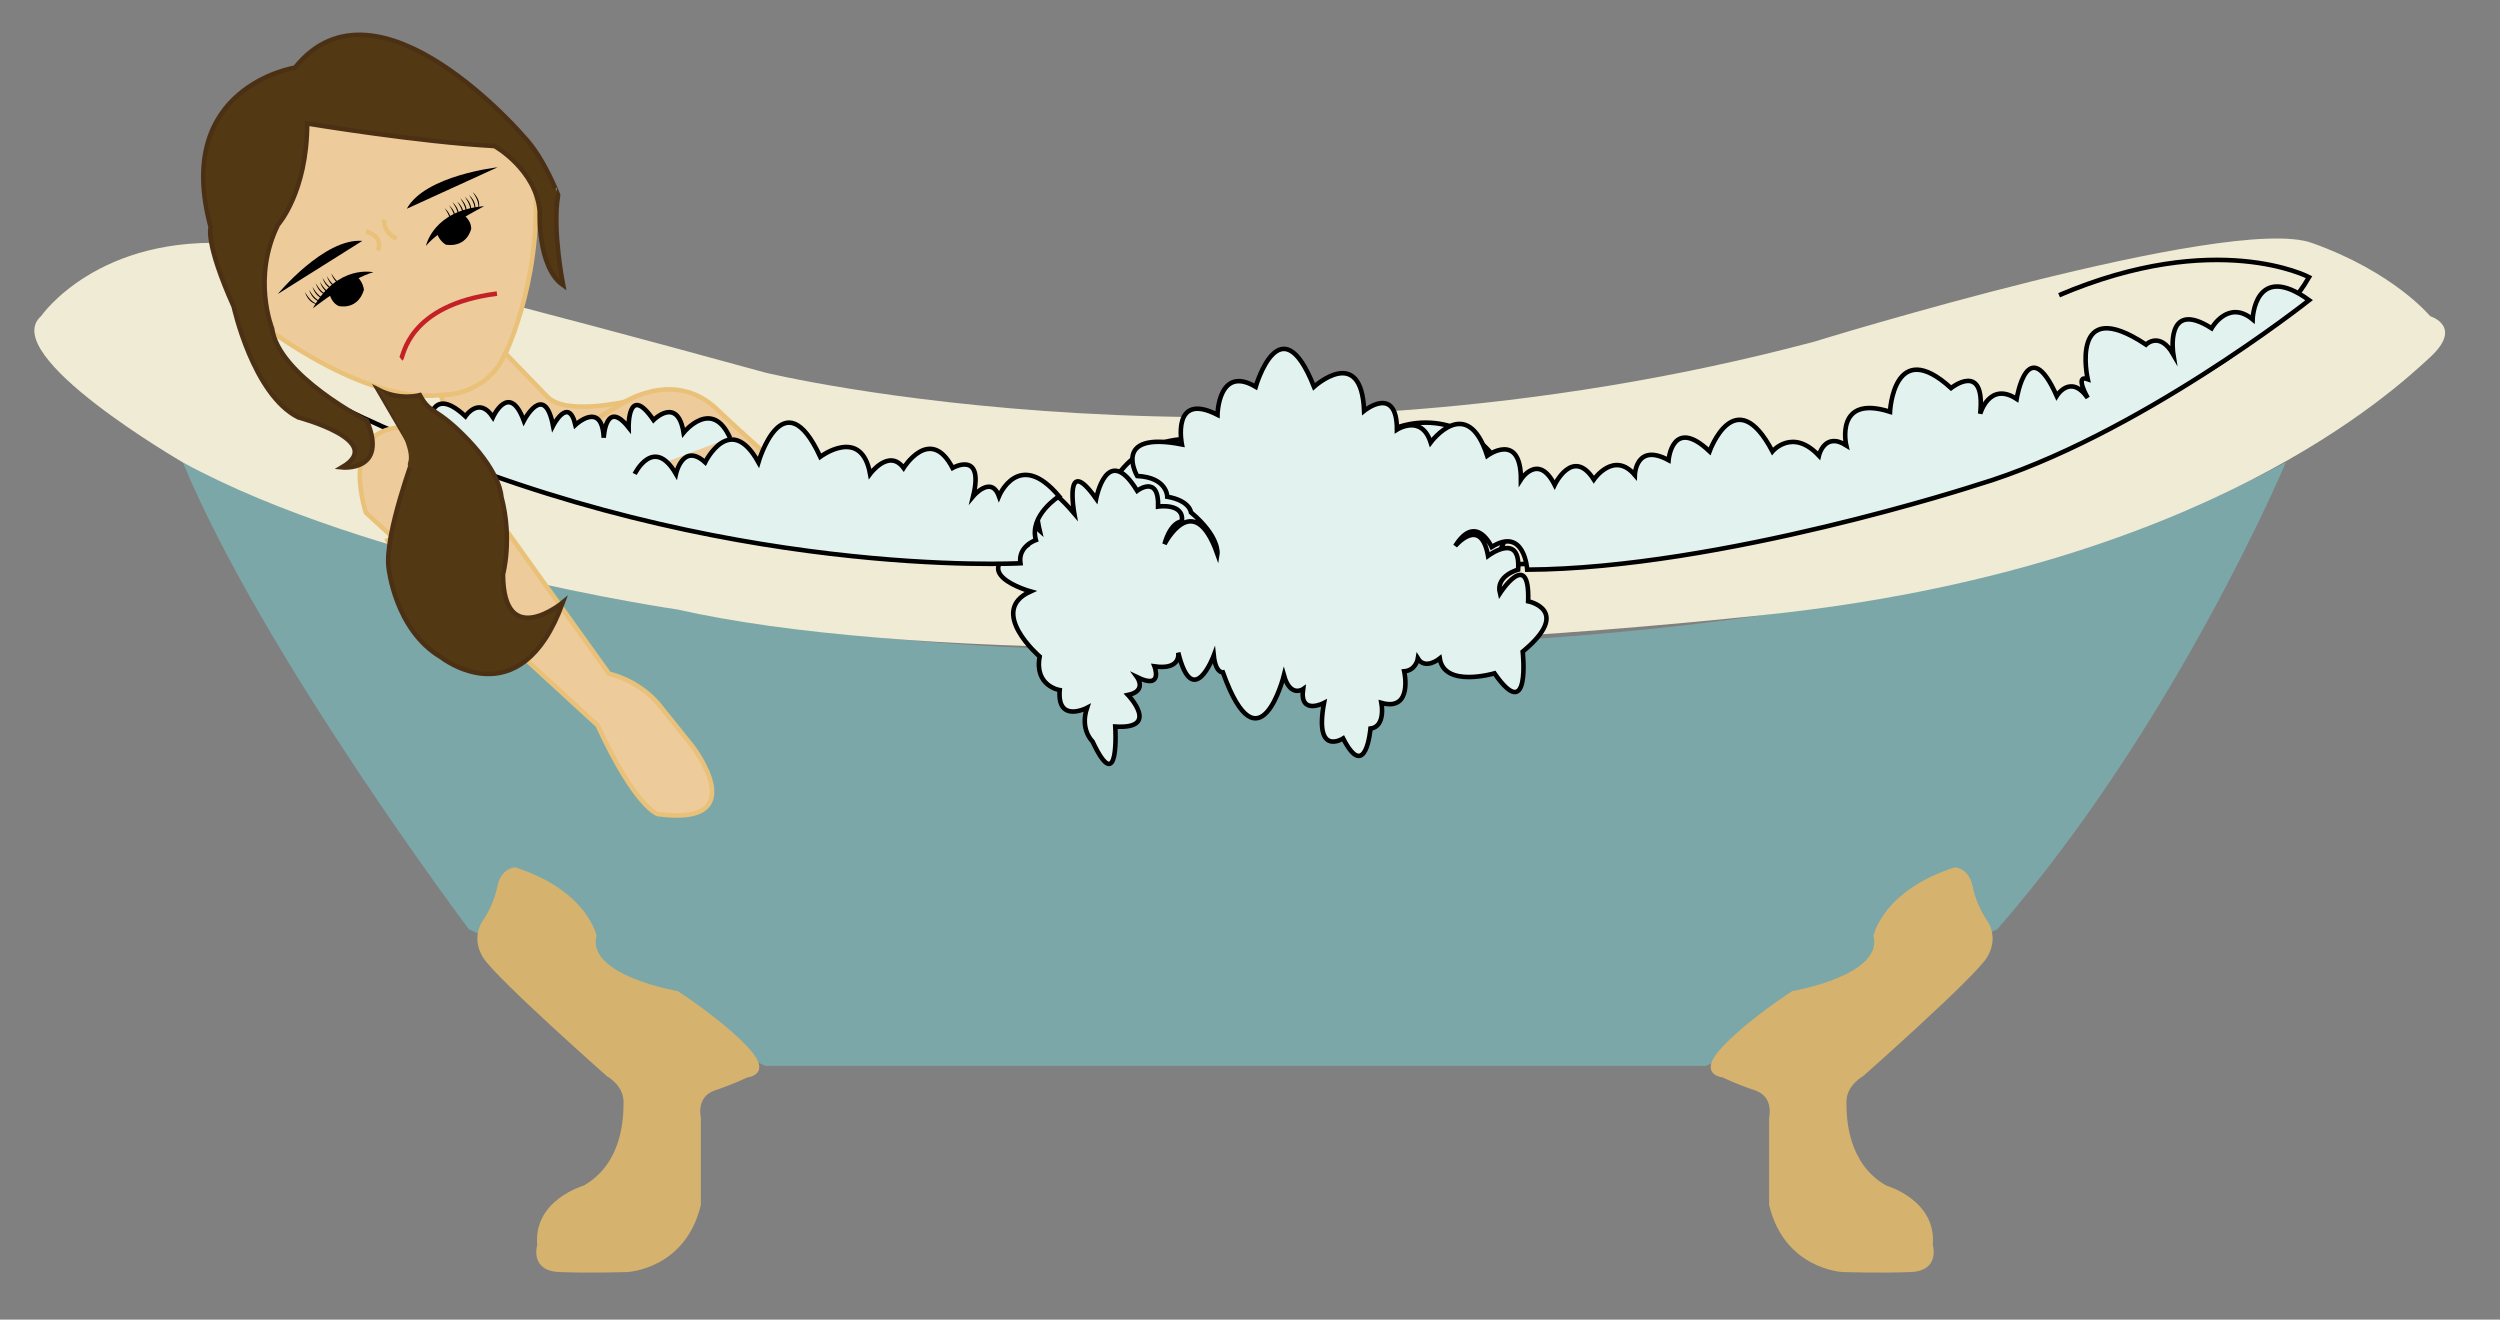 <?xml version="1.0" encoding="utf-8"?>
<!-- Generator: Adobe Illustrator 24.3.0, SVG Export Plug-In . SVG Version: 6.00 Build 0)  -->
<svg version="1.1" xmlns="http://www.w3.org/2000/svg" xmlns:xlink="http://www.w3.org/1999/xlink" x="0px" y="0px"
	 viewBox="0 0 546.23 288.32" style="enable-background:new 0 0 546.23 288.32;" xml:space="preserve">
<rect x="0" y="0" width="546.23" height="288.32" fill="#808080" stroke="none"/>
<style type="text/css">
	.st0{fill:#7BA7A8;}
	.st1{fill:#F0EBD5;}
	.st2{fill:#D5B26D;}
	.st3{fill:none;stroke:#000000;stroke-miterlimit:10;}
	.st4{fill:#EECB9B;stroke:#EAC179;stroke-miterlimit:10;}
	.st5{fill:none;stroke:#C42127;stroke-miterlimit:10;}
	.st6{fill:#E1F2EF;stroke:#000000;stroke-miterlimit:10;}
	.st7{fill:#533814;stroke:#4B3014;stroke-miterlimit:10;}
	.st8{fill:#533814;}
</style>
<g id="bath">
	<path class="st0" d="M39.95,101.01c0,0,98.55,48.53,242.14,40.08c0,0,135.71,3.74,217.36-40.08c0,0-24.21,57.54-63.07,102.03
		l-63.63,29.85H167.21l-64.76-29.85C102.45,203.03,57.4,143.14,39.95,101.01z"/>
	<path class="st1" d="M8.97,69.08c0,0,12.39-18.09,42.8-15.83c0,0,0.56-3.38,115.44,28.16c0,0,106.43,25.9,229.19-6.76
		c0,0,90.66-27.98,108.68-21.59s25.9,16.03,25.9,16.03s7.32,2.19,0,8.94s-48.83,46.16-145.21,56.3
		c-96.37,10.15-190.16,9.58-237.71-1.15c0,0-67.02-9.74-108.13-32.16C39.95,101.01-0.61,77.58,8.97,69.08z"/>
	<path class="st2" d="M117.37,272.02c0,0-1.69,5.63,4.79,5.91c6.48,0.28,14.92,0,14.92,0s12.67-0.56,16.05-14.64v-19.15
		c0,0-1.13-4.5,3.1-5.91c4.22-1.41,7.04-2.82,7.04-2.82s5.91-0.56,0-6.76c-5.91-6.19-15.2-12.11-15.2-12.11s-19.99-3.38-17.74-12.11
		c0,0-1.97-9.85-17.74-14.92c0,0-3.1,0-3.94,4.22c-0.84,4.22-3.1,7.32-3.1,7.32s-2.82,3.66,0,8.17c2.82,4.5,27.03,25.9,27.03,25.9
		s3.66,1.97,3.66,5.63s-0.28,13.51-8.73,18.3C127.51,259.06,116.53,262.16,117.37,272.02z"/>
	<path class="st2" d="M422.3,272.02c0,0,1.69,5.63-4.79,5.91c-6.48,0.28-14.92,0-14.92,0s-12.67-0.56-16.05-14.64v-19.15
		c0,0,1.13-4.5-3.1-5.91c-4.22-1.41-7.04-2.82-7.04-2.82s-5.91-0.56,0-6.76c5.91-6.19,15.2-12.11,15.2-12.11s19.99-3.38,17.74-12.11
		c0,0,1.97-9.85,17.74-14.92c0,0,3.1,0,3.94,4.22c0.84,4.22,3.1,7.32,3.1,7.32s2.82,3.66,0,8.17c-2.82,4.5-27.03,25.9-27.03,25.9
		s-3.66,1.97-3.66,5.63s0.28,13.51,8.73,18.3C412.17,259.06,423.15,262.16,422.3,272.02z"/>
	<g id="Layer_10">
		<path class="st3" d="M58.53,80.27c0,0,74.89,48.43,190.33,42.23c0,0,85.03,5.07,125.01-3.94c0,0,109.25-20.84,130.64-58
			c0,0-20.27-10.7-54.62,3.94"/>
	</g>
</g>
<g id="arm2">
	<path class="st4" d="M121.06,96.85l14.14-8.24c0,0,11.7-8.49,21.5,0.86c9.79,9.35,25.34,22.52,25.34,22.52s-24.03-0.56-24.78,0
		c-0.75,0.56-26.84-4.13-27.78-5.07C128.54,105.99,121.06,96.85,121.06,96.85"/>
</g>
<g id="head">
	<g>
		<path class="st4" d="M107.88,32.15c-0.43-0.38-40.65-9.12-40.65-9.12L54.26,68.69c0,0,23.96,19.69,42.01,17.63
			c0,0,9.87,0.6,14.17-9.1c0,0,9.01-18.32,6.08-41.5L107.88,32.15z"/>
		<path class="st4" d="M136.68,87.75c0,0-13.4,3.15-17.2-1.19l-9.04-9.34l-1.33,2.45l-1.15,1.52l-1.37,1.38l-1.45,1.13l-2.78,1.47
			l-2.18,0.7l-1.94,0.35l-1.96,0.1l3.67,9.93c0,0,2.29,12.37-15.71,22.06L136.68,87.75z"/>
	</g>
	<g id="eyes">
		<path d="M60.69,64.24c0,0,10.18-12.28,18.47-11.61L60.69,64.24z"/>
		<path d="M108.72,36.55c0,0-15.85,1.76-19.84,9.06L108.72,36.55z"/>
		<path d="M68.35,67.37c0,0,8.7-6.78,13.23-7.88C81.58,59.49,73.83,57.64,68.35,67.37z"/>
		<path d="M73.98,66.86c0,0,4.12,1.05,5.54-3.53c0,0-0.23-2.26-2.02-3.17l-5.6,3.44C71.9,63.6,72.02,65.89,73.98,66.86z"/>
		<path d="M68.93,66.39c0,0-1.62-0.3-2.31-2.61c0,0,1.08,2.09,2.48,2.5"/>
		<path d="M70.57,65.25c0,0-1.62-0.3-2.31-2.61c0,0,1.08,2.09,2.48,2.5"/>
		<path d="M69.83,65.9c0,0-1.62-0.3-2.31-2.61c0,0,1.08,2.09,2.48,2.5"/>
		<path d="M71.28,64.46c0,0-1.62-0.3-2.31-2.61c0,0,1.08,2.09,2.48,2.5"/>
		<path d="M72.22,64.17c0,0-1.62-0.3-2.31-2.61c0,0,1.08,2.09,2.48,2.5"/>
		<path d="M73.71,62.91c0,0-1.62-0.3-2.31-2.61c0,0,1.08,2.09,2.48,2.5"/>
		<path d="M72.77,63.28c0,0-1.62-0.3-2.31-2.61c0,0,1.08,2.09,2.48,2.5"/>
		<path d="M74.68,62.29c0,0-1.62-0.3-2.31-2.61c0,0,1.08,2.09,2.48,2.5"/>
		<g>
			<path d="M105.79,45.05c0,0-9.81,5.04-12.72,8.67C93.07,53.72,94.66,45.92,105.79,45.05z"/>
			<path d="M102.96,49.94c0,0-0.79,4.18-5.54,3.53c0,0-1.96-1.16-2.02-3.17l5.48-3.63C100.88,46.68,102.9,47.76,102.96,49.94z"/>
			<path d="M104.66,45.16c0,0,0.41-1.59-1.39-3.19c0,0,1.44,1.86,1.22,3.3"/>
			<path d="M102.93,46.17c0,0,0.41-1.59-1.39-3.19c0,0,1.44,1.86,1.22,3.3"/>
			<path d="M103.84,45.77c0,0,0.41-1.59-1.39-3.19c0,0,1.44,1.86,1.22,3.3"/>
			<path d="M101.92,46.48c0,0,0.41-1.59-1.39-3.19c0,0,1.44,1.86,1.22,3.3"/>
			<path d="M101.26,47.21c0,0,0.41-1.59-1.39-3.19c0,0,1.44,1.86,1.22,3.3"/>
			<path d="M99.49,48.03c0,0,0.41-1.59-1.39-3.19c0,0,1.44,1.86,1.22,3.3"/>
			<path d="M100.22,47.34c0,0,0.41-1.59-1.39-3.19c0,0,1.44,1.86,1.22,3.3"/>
			<path d="M98.52,48.65c0,0,0.41-1.59-1.39-3.19c0,0,1.44,1.86,1.22,3.3"/>
		</g>
		<path class="st4" d="M83.99,48c0,0-0.59,2.47,2.65,4.15"/>
		<path class="st4" d="M79.95,50.58c0,0,3.85,0.81,2.65,4.15"/>
	</g>
	<path class="st5" d="M87.62,78.43c0.57-0.45,1.37-11.76,20.96-14.28"/>
</g>
<g id="bubble">
	<circle class="st6" cx="259.43" cy="114.61" r="18.68"/>
	<circle class="st6" cx="311.48" cy="111.02" r="18.68"/>
	<path class="st6" d="M227.15,115.87c0,0-4.18-17.47,7.57-3.67c0,0-2.39-13.37,4.78-3.24c0,0,2.39-12.51,8.96-1.73
		c0,0,4.78-3.67,4.58,3.45c0,0,5.77-0.86,5.18,3.24c0,0-2.39,0-3.78,4.96c0,0,6.37-12.51,11.55,2.16c0,0,0.6-3.74-5.77-9.09
		c0,0-0.2-2.55-5.18-3.42c0,0,0.03-4.21-6.57-4.53c0,0-5.77-9.92,9.76-6.9c0,0-2.36-11.65,7.78-6.47c0,0,0.18-10.95,8.35-6.12
		c0,0,5.38-18.63,12.74,0c0,0,10.35-9.4,10.95,5.26c0,0,7.17-5.82,7.17,4.1c0,0,5.38-3.45,7.37,2.8c0,0,7.96-10.8,12.35,2.9
		c0,0,7.37-5.43,7.37,5.21c0,0,3.78-5.96,7.37,1.16c0,0,3.98-8.35,8.56-1.16c0,0,4.38-6.39,8.96-1c0,0,0.2-7.12,7.37-3.24
		c0,0,0.8-9.66,8.96-1.92c0,0,5.58-15.51,13.74,0c0,0,4.38-5.22,10.15,0.94c0,0,1.19-5.27,5.97-2.26c0,0-2.59-11.21,9.56-7.33
		c0,0,0.8-16.61,13.34-5.18c0,0,7.57-6.04,6.37,5.61c0,0,1.99-7.12,7.96-3.24c0,0,2.39-14.88,8.76-0.65c0,0,2.99-4.96,6.77,0.43
		c0,0-2.99-5.18,0-4.1c0,0-4.18-18.76,12.74-7.55c0,0,2.99-3.02,5.97,2.16c0,0-1.99-12.32,8.36-5.73c0,0,3.58-6.38,8.96-1.94
		c0,0,0.4-12.82,12.35-4.19c0,0-37.83,29.98-72.48,40.33c0,0-56.15,18.33-98.36,18.55c0,0-0.6-9.49-7.77-4.96
		c0,0-3.38-7.55-7.96-0.22c0,0,5.58-6.69,7.17,2.16c0,0,7.17-5.39,6.57,3.02c0,0-4.98,1.29-3.98,5.18c0,0,6.57-10.14,6.17,1.73
		c0,0,9.76,1.94-1.19,11c0,0,1.79,16.18-6.17,4.74c0,0-10.95,3.24-11.95-3.24c0,0-3.19,2.59-4.78,0c0,0-0.4,2.59-2.99,2.8
		c0,0,1.99,8.84-4.98,6.9c0,0,1,5.18-2.39,5.61c0,0-1,11.86-5.97,2.16c0,0-6.37,4.1-4.18-7.76c0,0-5.38,2.8-4.58-3.02
		c0,0-2.79,1.94-4.18-3.02c0,0-5.38,21.57-13.34-0.65c0,0-1.59,0.22-1.99-3.67c0,0-4.58,12.29-7.77-0.65c0,0,0.8,3.88-5.18,3.02
		c0,0,1.99,5.18-3.79,2.37c0,0,2.19,3.02-1.99,3.88c0,0,7.17,7.55-2.79,6.9c0,0,1,15.96-4.98,3.24c0,0-2.79-2.59-1.19-7.33
		c0,0-6.57,3.45-5.97-3.88c0,0-5.58-0.86-4.38-7.33c0,0-11.55-9.92-1.99-14.23c0,0-15.53-4.31-0.6-10.14
		C224.56,119.1,217.99,107.45,227.15,115.87z"/>
	<path class="st6" d="M138.68,103.55c0,0,4.13-8.45,9.01,0c0,0,1.5-6.96,6.38-2.54c0,0,5.44-11.18,11.64,0
		c0,0,5.44-18.67,13.51-1.21c0,0,9.01-6.76,10.89,3.75c0,0,4.13-5.63,7.32-1.31c0,0,5.82-9.39,10.7,0c0,0,6.95-3.94,4.5,6.19
		c0,0,3.94-4.69,5.63,0c0,0,4.32-10.51,13.14,0c0,0-6.57,4.13-5.07,9.57c0,0-3.94,1.31-3.38,5.07c0,0-65.32,3.57-136.09-27.41
		c0,0,2.63-5.44,6.76-1.13c0,0-0.38-11.45,8.07-3.57c0,0,3-4.5,6.01,0.19c0,0,3.57-7.84,6.76,0.77c0,0,4.5-8.66,6.38,1.1
		c0,0,3.38-6.57,4.88-0.19c0,0,5.82-5.44,6.19,2.82c0,0,0.38-8.63,5.44-2.25c0,0-0.19-9.83,5.44-1.63c0,0,5.26-5.31,6.57,2.76
		c0,0,6.19-7.7,10.14,1.13"/>
</g>
<g id="arm1">
	<path class="st4" d="M79.95,112.01c0,0-8-23.62,15.25-17.71l37.87,52.91c0,0,6.07,1.16,10.79,6.59l7.48,9.33
		c0,0,13.47,17.56-7.59,14.74c0,0-4.77-1.2-13.17-19.38L79.95,112.01z"/>
</g>
<g id="hair">
	<path class="st7" d="M114.59,30.01c0,0-32.16-37.76-50.14-15.23c0,0-26.77,4.17-18.42,34.85c0,0-1.27,3.28,5.04,17.38
		c0,0,4.18,19.15,14.08,24.17c0,0,19.5,5.14,9.55,10.94c0,0,10.15,1.07,5.49-10.18c0,0-19.39-9.86-20.75-20.18
		c0,0-4.44-11.06,1.3-22.66c0,0,6.36-7.08,6.37-22.12c0,0,24.6,4.08,40.96,4.92c0,0,9.18,5.23,9.85,14.36c0,0-0.53,12.16,5.12,16.06
		c0,0-2.42-12.14-1.1-19.68C121.95,42.65,118.95,34.63,114.59,30.01z"/>
	<path class="st7" d="M91.75,86.34c0,0-4.34,1.26-9.17-1.22l8.1,13.9c0,0-6.66,17.63-5.78,24.95c0,0,1.36,13.6,11.41,19.59
		c0,0,17.35,13.8,26.68-11.95c0,0-13,10.75-13.09-6.13c0,0,2.11-7.65-0.36-16.97c0,0-0.05-4.8-7.16-12.3
		C95.27,88.74,94.08,90.7,91.75,86.34z"/>
	<path class="st8" d="M82.09,84.29c0,0,8.42,12.7,7.11,16.67c-1.31,3.96,10.66-1.42,10.66-1.42L82.09,84.29z"/>
</g>
<g id="Layer_12">
</g>
</svg>
